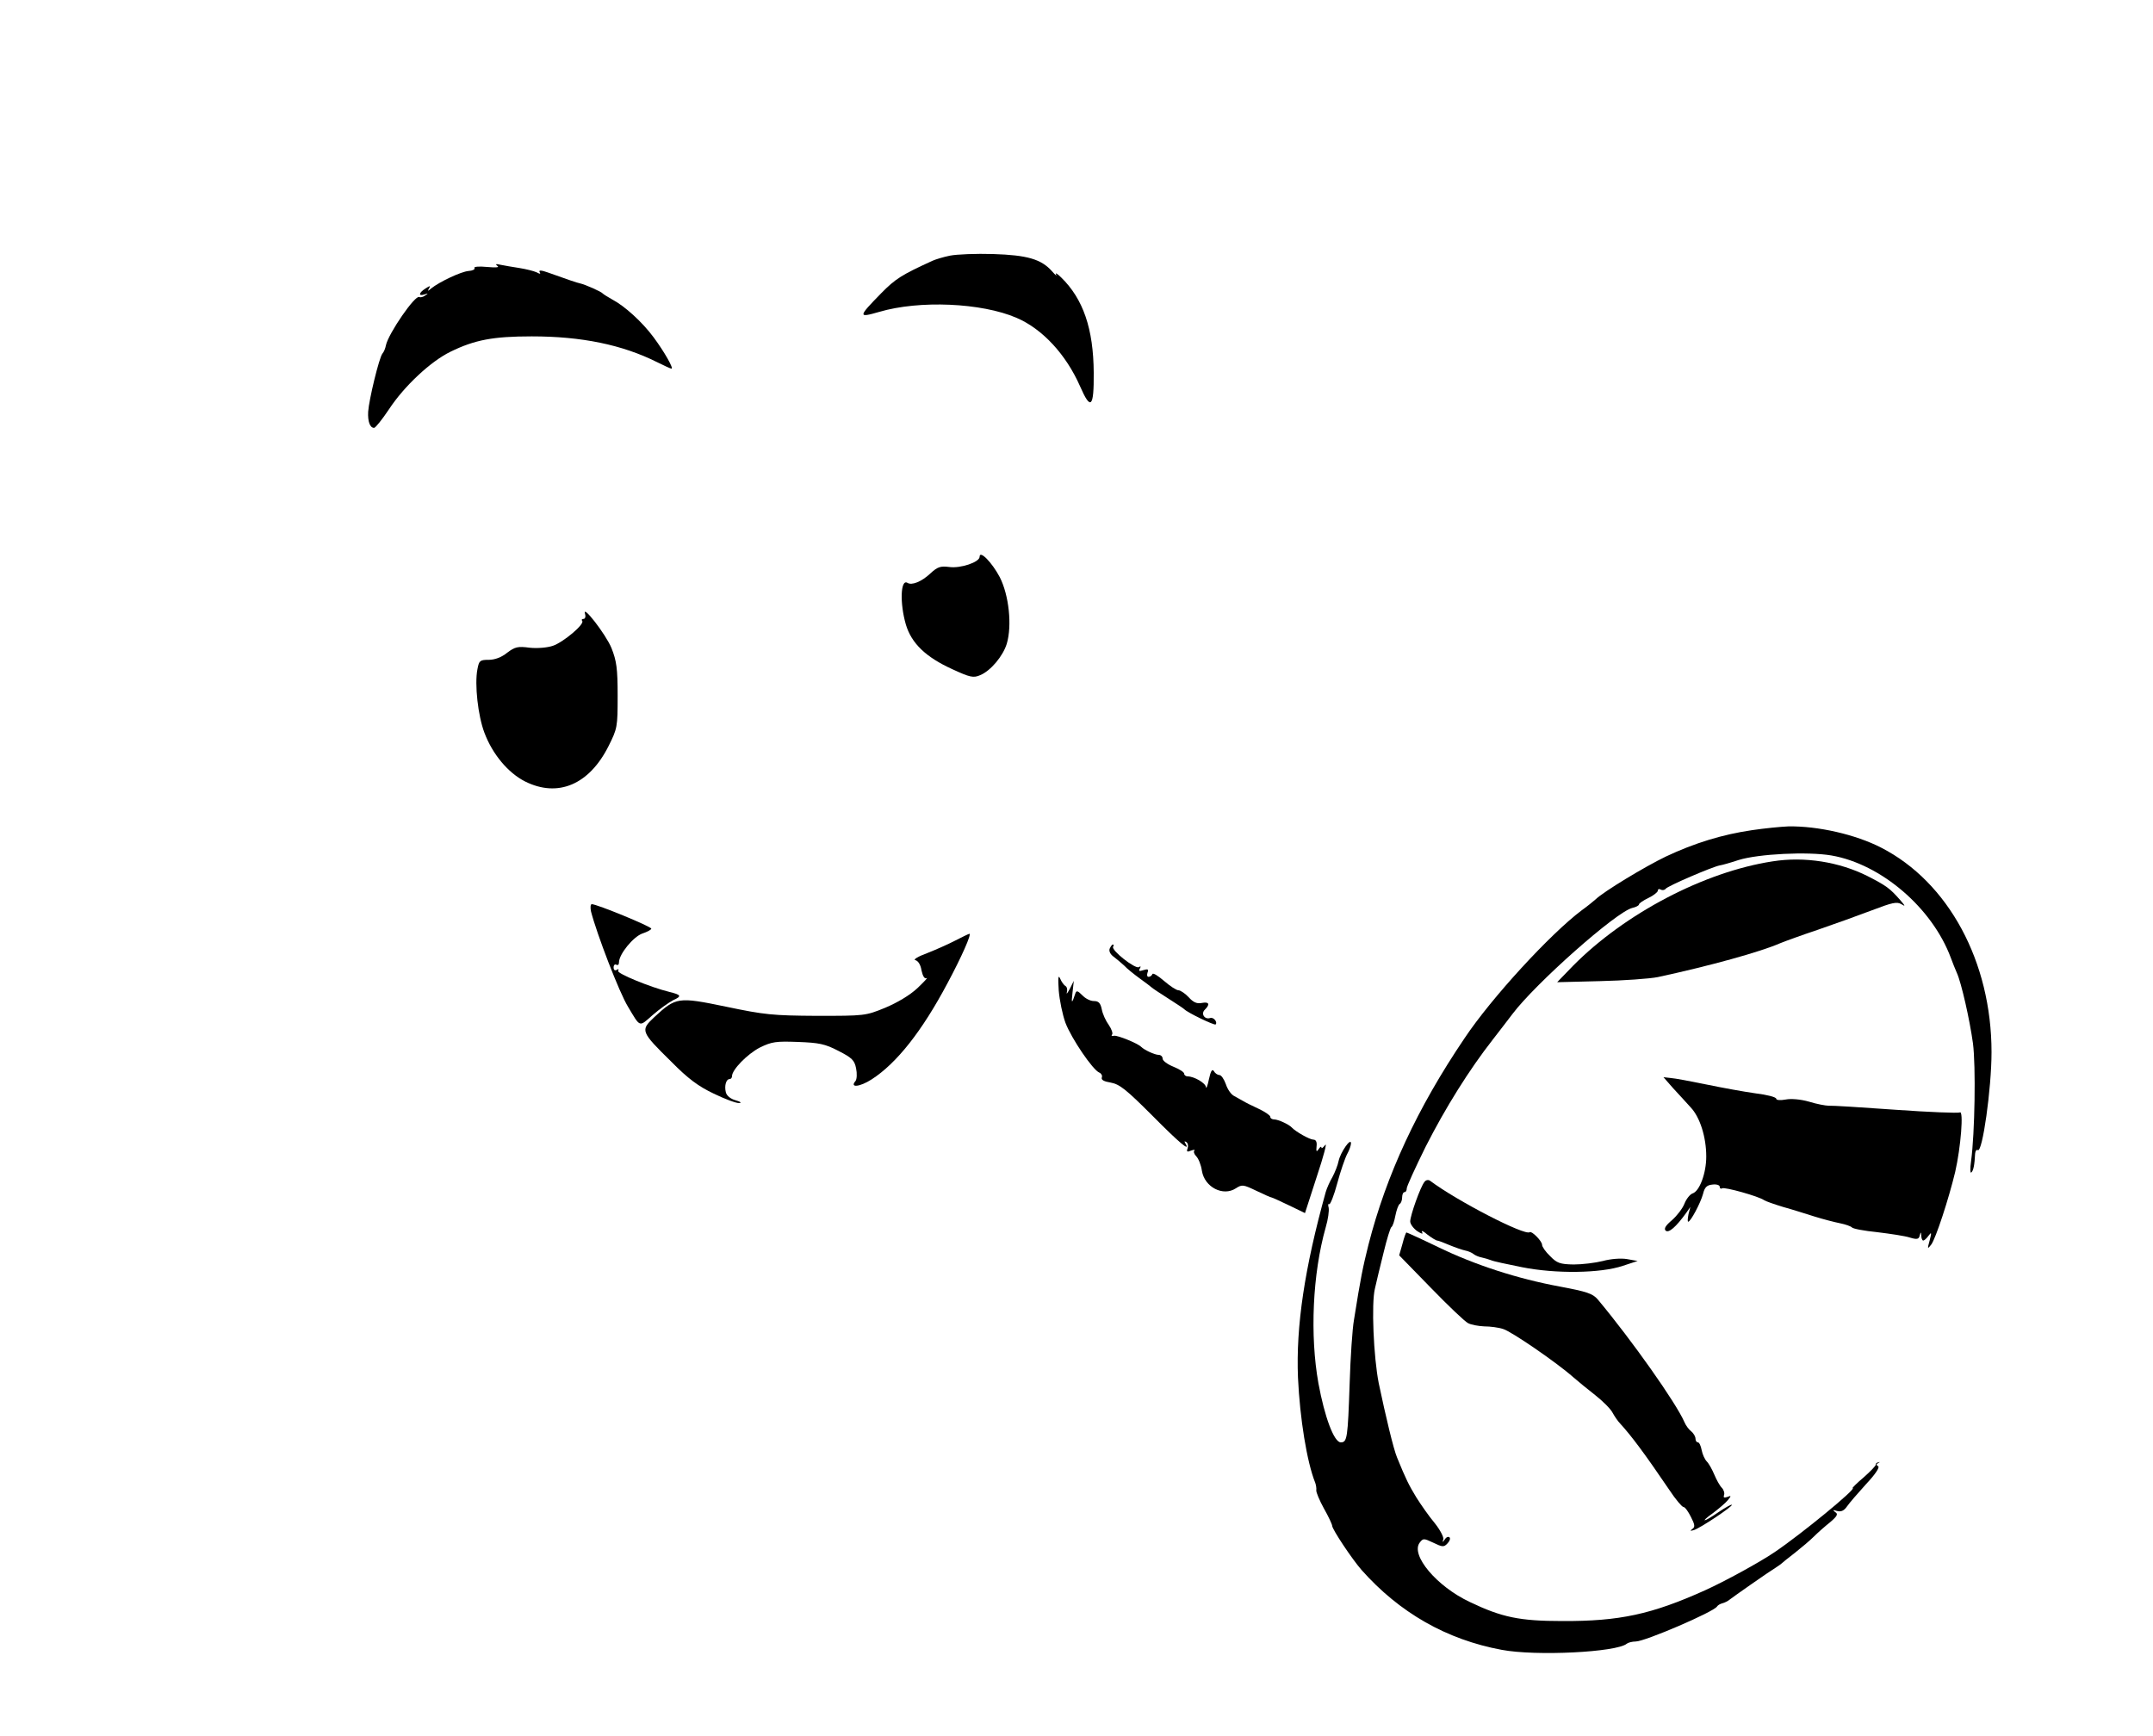<?xml version="1.0" standalone="no"?>
<!DOCTYPE svg PUBLIC "-//W3C//DTD SVG 20010904//EN"
 "http://www.w3.org/TR/2001/REC-SVG-20010904/DTD/svg10.dtd">
<svg version="1.0" xmlns="http://www.w3.org/2000/svg"
 width="800pt" height="645pt" viewBox="0 0 800 645"
 preserveAspectRatio="xMidYMid meet">
<g transform="translate(0,645) scale(0.1,-0.1)"
fill="#000000" stroke="none">
<path d="M3530 5500 c-25 -5 -54 -14 -65 -19 -114 -52 -138 -67 -190 -120 -87
-89 -88 -93 -8 -70 149 44 380 34 510 -22 96 -41 184 -136 236 -254 40 -92 52
-80 51 50 -1 163 -39 274 -121 354 -14 14 -23 19 -19 11 5 -8 -2 -3 -15 12
-40 45 -92 60 -219 64 -63 2 -135 -1 -160 -6z"/>
<path d="M1848 5462 c9 -6 -4 -7 -39 -4 -29 3 -50 1 -46 -4 3 -5 -7 -10 -22
-11 -27 -2 -108 -40 -139 -65 -13 -11 -14 -11 -8 0 7 11 4 11 -13 0 -25 -16
-28 -30 -3 -22 14 5 14 4 2 -4 -8 -6 -18 -8 -22 -6 -15 10 -115 -136 -124
-179 -2 -11 -7 -24 -13 -31 -12 -14 -50 -171 -53 -216 -2 -37 7 -60 22 -60 5
0 30 31 56 70 56 85 154 177 228 213 90 44 158 57 302 57 185 0 336 -31 466
-96 26 -13 50 -24 53 -24 9 0 -26 62 -66 116 -42 57 -108 117 -154 141 -16 9
-32 19 -35 22 -5 7 -66 34 -85 38 -10 2 -43 13 -118 40 -25 9 -36 10 -32 2 5
-8 2 -8 -11 -1 -11 5 -39 12 -64 16 -25 4 -56 9 -70 12 -17 4 -21 3 -12 -4z"/>
<path d="M3640 4381 c0 -20 -71 -44 -113 -38 -32 4 -43 1 -70 -24 -33 -31 -69
-45 -85 -35 -26 16 -29 -76 -6 -155 21 -70 74 -121 173 -166 65 -30 78 -33
103 -22 39 16 85 71 99 117 20 68 8 180 -26 247 -29 55 -75 102 -75 76z"/>
<path d="M2174 4168 c3 -10 0 -18 -6 -18 -6 0 -8 -3 -5 -7 12 -11 -70 -80
-109 -93 -21 -7 -58 -10 -86 -7 -44 6 -55 3 -84 -19 -21 -17 -46 -26 -68 -26
-33 0 -36 -3 -42 -35 -11 -56 2 -173 26 -236 30 -80 88 -149 151 -181 122 -61
238 -12 310 131 33 66 34 71 34 188 0 101 -4 129 -23 177 -21 51 -111 167 -98
126z"/>
<path d="M6510 3365 c-110 -16 -214 -48 -320 -98 -79 -38 -231 -130 -261 -159
-8 -7 -31 -26 -52 -41 -116 -87 -335 -325 -435 -475 -176 -260 -291 -509 -357
-767 -21 -84 -29 -122 -54 -280 -6 -33 -13 -139 -16 -235 -7 -204 -9 -220 -33
-220 -25 0 -60 94 -83 219 -32 178 -22 407 27 580 9 30 13 62 11 73 -3 10 -2
16 2 13 4 -2 18 33 30 78 12 45 29 94 37 109 8 14 14 32 14 40 -1 21 -39 -34
-46 -66 -3 -16 -14 -43 -23 -60 -10 -17 -21 -42 -25 -56 -78 -281 -111 -497
-103 -690 7 -151 33 -313 64 -390 3 -8 5 -21 4 -28 -1 -7 12 -38 28 -67 17
-30 31 -60 31 -65 0 -13 74 -124 109 -164 141 -159 316 -259 521 -297 127 -24
428 -9 465 23 5 4 20 8 33 8 34 0 290 110 302 130 3 5 12 10 20 12 8 2 20 8
26 13 14 11 148 105 173 120 9 6 18 12 21 15 3 3 25 21 50 40 24 19 56 46 70
60 14 14 41 38 60 53 27 23 31 31 19 38 -10 8 -9 9 7 4 15 -4 26 1 37 17 9 13
41 50 71 83 34 36 51 62 45 66 -8 5 -8 8 0 12 7 4 8 5 1 3 -7 -1 -11 -5 -10
-9 0 -4 -20 -25 -45 -47 -26 -22 -44 -40 -41 -40 17 0 -188 -169 -290 -238
-56 -38 -184 -108 -259 -142 -198 -89 -317 -115 -530 -114 -159 0 -225 14
-344 71 -123 58 -220 174 -186 220 13 17 15 17 51 0 33 -16 39 -17 52 -3 9 9
12 19 8 23 -4 4 -12 1 -17 -7 -9 -13 -10 -13 -6 0 2 8 -12 35 -32 60 -21 25
-51 68 -68 95 -28 46 -39 68 -72 149 -13 31 -42 152 -68 276 -19 96 -28 297
-14 352 5 24 20 84 32 133 12 50 25 92 29 95 5 3 11 22 15 43 4 20 11 40 16
43 5 3 9 14 9 25 0 10 4 19 9 19 5 0 8 6 8 13 -1 6 31 76 70 155 74 146 163
288 250 399 26 34 59 76 73 95 86 114 385 379 445 394 14 3 25 9 25 13 0 4 16
15 35 24 19 9 35 22 35 27 0 6 5 8 11 4 6 -3 14 -2 18 3 6 10 174 82 201 87 8
1 40 10 70 20 74 23 257 32 345 17 185 -32 375 -195 444 -381 7 -19 17 -44 22
-55 17 -37 48 -175 60 -262 11 -85 7 -334 -7 -438 -4 -27 -3 -47 1 -42 8 7 12
29 14 70 1 10 5 16 10 13 17 -11 51 228 51 364 0 336 -160 632 -410 760 -95
49 -236 81 -345 79 -27 -1 -88 -7 -135 -14z"/>
<path d="M6586 3249 c-254 -39 -549 -194 -741 -388 l-59 -61 159 4 c88 2 185
9 215 15 195 42 382 94 455 126 17 7 80 30 140 50 61 21 150 53 200 72 76 29
93 33 110 23 16 -10 15 -7 -5 16 -38 43 -50 52 -120 88 -105 53 -235 74 -354
55z"/>
<path d="M2196 3063 c21 -82 105 -302 138 -355 46 -77 40 -75 90 -31 25 22 60
47 77 56 33 15 31 20 -14 31 -70 17 -196 69 -190 78 3 7 1 8 -5 4 -7 -4 -12
-1 -12 9 0 9 5 13 10 10 6 -3 10 0 10 9 0 30 53 95 87 107 18 6 33 14 33 18 0
8 -202 91 -221 91 -5 0 -6 -12 -3 -27z"/>
<path d="M3550 2955 c-25 -13 -72 -34 -105 -47 -33 -12 -53 -24 -44 -26 10 -2
20 -17 23 -38 5 -22 11 -32 19 -29 7 4 -9 -13 -34 -37 -29 -27 -75 -54 -120
-73 -73 -30 -77 -30 -254 -30 -164 1 -194 4 -337 34 -179 37 -186 36 -267 -39
-52 -49 -51 -53 64 -166 61 -62 100 -91 157 -118 41 -20 84 -36 94 -35 11 0 6
5 -12 10 -19 5 -34 17 -37 30 -6 24 1 49 14 49 5 0 9 5 9 11 0 24 57 82 103
106 45 22 60 24 142 21 78 -3 100 -7 150 -33 51 -26 60 -35 66 -65 4 -19 3
-40 -2 -47 -23 -26 15 -23 60 6 93 60 187 179 282 358 52 97 90 183 81 183 -4
-1 -27 -12 -52 -25z"/>
<path d="M4123 2924 c-3 -9 3 -21 16 -30 12 -9 29 -24 39 -33 9 -10 35 -31 57
-47 22 -16 42 -31 45 -34 3 -3 30 -21 60 -40 30 -19 57 -37 60 -40 12 -13 112
-61 117 -57 8 9 -8 28 -20 24 -21 -7 -36 16 -20 31 20 20 16 30 -11 25 -18 -4
-32 2 -49 21 -13 14 -31 26 -38 26 -8 0 -32 16 -54 35 -22 19 -41 31 -43 25
-2 -5 -8 -10 -14 -10 -6 0 -7 7 -4 16 5 12 1 14 -15 9 -16 -5 -19 -4 -14 5 5
9 4 11 -3 6 -14 -8 -104 63 -96 76 3 4 3 8 -1 8 -3 0 -8 -7 -12 -16z"/>
<path d="M3934 2769 c3 -36 14 -90 25 -120 22 -58 102 -176 126 -185 7 -3 12
-11 9 -18 -3 -9 8 -15 33 -19 33 -6 57 -25 154 -122 101 -102 145 -139 123
-103 -4 7 -3 8 4 4 6 -4 8 -14 5 -23 -5 -13 -2 -15 12 -9 11 4 16 4 13 0 -4
-3 -1 -13 7 -21 8 -8 18 -32 21 -54 10 -61 79 -96 126 -65 23 15 28 14 76 -9
29 -14 54 -25 57 -25 2 0 31 -13 64 -29 l60 -29 44 136 c25 75 39 128 31 117
-8 -10 -14 -15 -14 -9 0 5 -5 2 -10 -6 -8 -12 -10 -10 -8 10 2 16 -2 25 -12
25 -13 0 -65 29 -80 45 -11 12 -51 30 -65 30 -8 0 -15 4 -15 10 0 5 -19 18
-42 29 -24 11 -50 24 -58 29 -8 5 -24 13 -34 19 -11 5 -25 25 -31 44 -7 19
-17 34 -24 34 -6 0 -16 6 -20 14 -7 10 -12 2 -19 -30 -5 -24 -10 -37 -11 -29
-1 15 -44 40 -68 40 -7 0 -13 5 -13 10 0 6 -18 17 -40 26 -22 9 -40 22 -40 30
0 8 -7 14 -15 14 -14 0 -53 18 -65 30 -13 13 -87 43 -100 41 -8 -2 -12 0 -8 4
4 4 -1 20 -12 36 -11 15 -23 41 -26 58 -5 24 -12 31 -30 31 -13 0 -32 10 -43
22 -16 16 -21 18 -25 7 -13 -40 -16 -40 -11 1 l5 45 -15 -30 c-9 -16 -13 -22
-11 -13 3 10 1 20 -5 24 -6 3 -15 16 -20 28 -7 15 -8 2 -5 -45z"/>
<path d="M6217 2406 c21 -23 50 -54 65 -71 35 -37 58 -111 58 -183 0 -62 -25
-129 -51 -137 -9 -3 -23 -20 -30 -38 -7 -18 -28 -45 -46 -61 -24 -20 -31 -32
-24 -39 11 -11 39 14 76 65 l16 23 -7 -27 c-3 -16 -4 -28 -1 -28 9 0 46 70 55
103 6 25 14 33 35 35 15 2 27 -2 27 -8 0 -6 4 -9 9 -6 9 6 137 -30 156 -44 6
-4 37 -15 70 -25 33 -9 86 -26 118 -36 32 -10 75 -21 95 -25 20 -4 39 -11 43
-15 3 -5 45 -13 95 -18 49 -6 103 -14 121 -20 26 -8 33 -6 36 7 4 15 5 15 6 0
0 -10 4 -18 7 -18 4 0 13 8 20 18 11 15 12 12 4 -18 -9 -32 -8 -33 6 -15 17
23 65 170 89 270 21 92 32 231 17 221 -6 -3 -113 1 -239 10 -125 9 -237 16
-248 15 -11 0 -44 6 -73 15 -31 9 -67 12 -87 8 -21 -4 -35 -2 -35 3 0 6 -35
15 -77 20 -43 6 -125 21 -183 33 -58 12 -117 23 -132 24 l-27 3 36 -41z"/>
<path d="M5293 2058 c-15 -18 -53 -125 -53 -147 0 -10 12 -26 26 -36 17 -11
23 -12 18 -4 -4 8 5 4 20 -9 16 -12 32 -22 36 -22 4 0 25 -8 46 -17 22 -9 48
-18 58 -20 11 -2 25 -8 31 -13 6 -5 20 -11 31 -13 10 -2 26 -7 34 -10 8 -4 60
-15 115 -26 125 -25 292 -23 375 5 l55 18 -39 7 c-23 4 -61 1 -90 -7 -28 -7
-77 -13 -109 -13 -50 1 -62 5 -87 31 -17 16 -30 35 -30 42 0 14 -39 53 -46 47
-18 -14 -270 116 -370 191 -7 5 -16 3 -21 -4z"/>
<path d="M5211 1827 l-12 -42 118 -121 c65 -67 127 -126 138 -131 11 -6 38
-11 60 -12 22 0 54 -4 71 -10 30 -9 198 -124 260 -179 17 -15 54 -45 82 -67
28 -22 57 -51 64 -65 7 -13 20 -32 28 -40 42 -46 90 -110 183 -247 23 -35 47
-63 52 -63 6 0 18 -17 28 -37 15 -29 16 -38 5 -45 -9 -7 -8 -8 6 -4 25 8 146
89 141 94 -2 2 -24 -10 -49 -27 -56 -39 -73 -41 -20 -3 21 16 46 37 54 47 14
17 13 18 -2 12 -12 -4 -15 -2 -12 7 3 7 -1 20 -8 27 -8 8 -20 30 -28 49 -8 19
-20 41 -28 49 -7 7 -16 26 -19 42 -3 16 -9 29 -14 29 -5 0 -9 6 -9 14 0 7 -7
20 -16 27 -9 7 -20 22 -25 34 -30 70 -195 304 -322 456 -19 22 -40 29 -141 48
-157 29 -315 80 -453 147 -62 30 -115 54 -117 54 -2 0 -9 -19 -15 -43z"/>
</g>
</svg>
